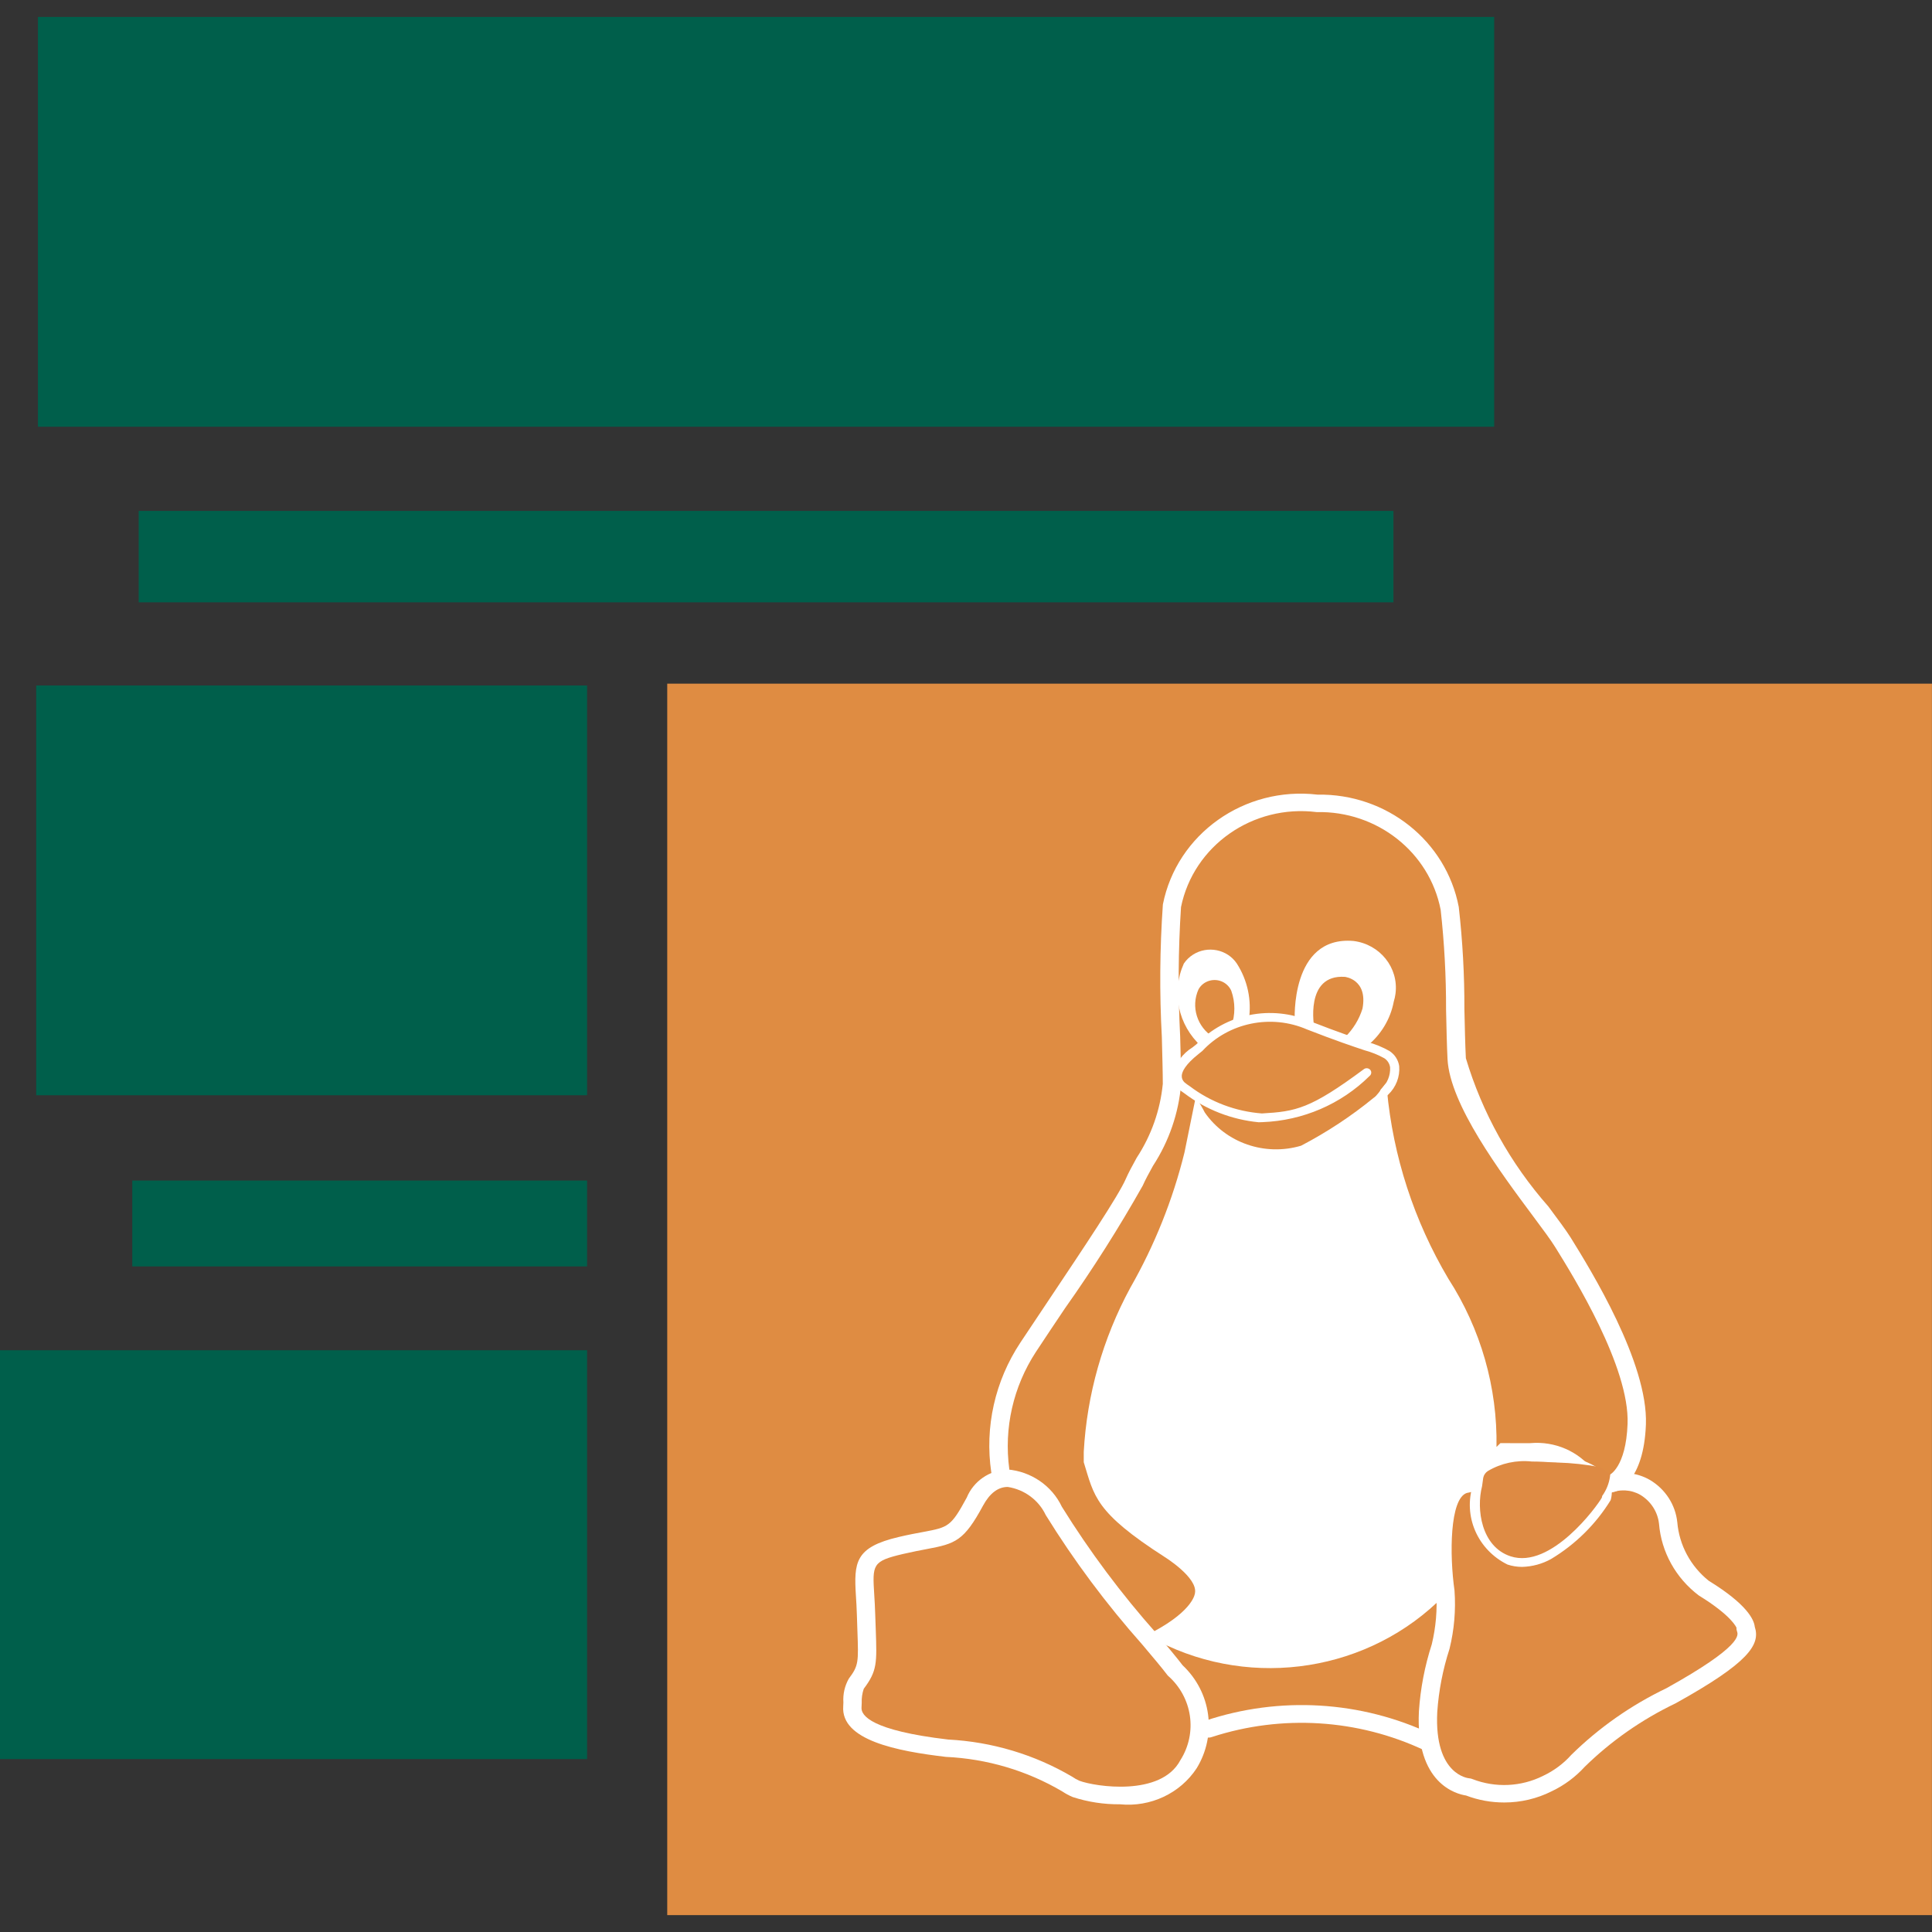 <svg width="50" height="50" xmlns="http://www.w3.org/2000/svg" xmlns:xlink="http://www.w3.org/1999/xlink" xml:space="preserve" overflow="hidden"><rect width="100%" height="100%" fill="#333333" stroke="none"/><defs><clipPath id="clip0"><rect x="215" y="230" width="50" height="50"/></clipPath></defs><g clip-path="url(#clip0)" transform="translate(-215 -230)"><path d="M0.956 0 37.653 0 37.653 10.606 0.956 10.606Z" fill="#005F4B" transform="matrix(1.027 0 0 1 215 230.438)"/><path d="M3.495 12.784 35.114 12.784 35.114 15.15 3.495 15.15Z" fill="#005F4B" transform="matrix(1.027 0 0 1 215 230.438)"/><path d="M0.912 17.302 14.794 17.302 14.794 27.907 0.912 27.907Z" fill="#005F4B" transform="matrix(1.027 0 0 1 215 230.438)"/><path d="M3.333 30.114 14.794 30.114 14.794 32.337 3.333 32.337Z" fill="#005F4B" transform="matrix(1.027 0 0 1 215 230.438)"/><path d="M0 34.506 14.794 34.506 14.794 45.087 3.33301e-07 45.087Z" fill="#005F4B" transform="matrix(1.027 0 0 1 215 230.438)"/><path d="M48.684 17.255 16.814 17.255 16.814 17.302 16.814 27.907 16.814 30.114 16.814 32.337 16.814 34.506 16.814 45.087 16.814 49.125 48.684 49.125 48.684 17.255Z" fill="#DF8C42" transform="matrix(1.027 0 0 1 215 230.438)"/><path d="M21.48 43.736C21.435 44.362 22.58 44.651 23.864 44.806 25.022 44.861 26.145 45.225 27.115 45.859 27.608 46.048 29.386 46.311 29.949 45.223 30.428 44.436 30.288 43.421 29.615 42.792 28.497 41.491 27.475 40.111 26.555 38.664 26.115 37.867 25.131 37.356 24.568 38.423 24.005 39.489 23.915 39.267 22.703 39.558 21.561 39.834 21.789 40.143 21.824 41.348 21.859 42.552 21.914 42.678 21.578 43.137 21.499 43.326 21.466 43.531 21.48 43.736Z" fill="#DF8B43" transform="matrix(1.027 0 0 1 215 230.438)"/><path d="M28.224 46.257C27.819 46.261 27.415 46.198 27.031 46.069 26.939 46.029 26.85 45.98 26.767 45.923 25.88 45.386 24.872 45.079 23.836 45.03 22.599 44.881 21.186 44.597 21.249 43.72L21.249 43.72 21.253 43.621C21.239 43.407 21.286 43.193 21.39 43.005 21.638 42.666 21.635 42.581 21.606 41.76L21.593 41.354C21.588 41.172 21.578 41.011 21.569 40.867 21.517 40 21.54 39.605 22.648 39.339 22.895 39.279 23.096 39.241 23.265 39.209 23.897 39.087 23.963 39.075 24.362 38.319 24.531 37.897 24.931 37.612 25.386 37.591 25.983 37.643 26.507 38.011 26.758 38.556 27.459 39.715 28.257 40.813 29.144 41.837 29.417 42.171 29.648 42.453 29.802 42.66 30.524 43.358 30.67 44.462 30.155 45.325 29.739 45.975 28.992 46.335 28.224 46.257ZM21.71 43.752C21.695 43.961 21.959 44.348 23.892 44.581 24.998 44.64 26.072 44.97 27.02 45.544 27.076 45.584 27.137 45.619 27.2 45.648 27.601 45.802 29.256 46.062 29.742 45.12 30.184 44.409 30.051 43.484 29.428 42.926 29.278 42.723 29.051 42.447 28.783 42.121 27.879 41.075 27.065 39.955 26.352 38.771 26.174 38.384 25.816 38.111 25.395 38.044L25.39 38.044C25.149 38.046 24.941 38.208 24.773 38.526 24.292 39.439 24.081 39.513 23.353 39.652 23.191 39.684 22.997 39.721 22.759 39.778 21.978 39.966 21.983 40.049 22.031 40.84 22.04 40.988 22.05 41.154 22.055 41.341L22.069 41.744C22.098 42.601 22.106 42.805 21.766 43.268 21.727 43.386 21.71 43.509 21.715 43.633Z" fill="#FFFFFF" transform="matrix(1.027 0 0 1 215 230.438)"/><path d="M31.718 28.606C31.036 28.538 30.387 28.278 29.846 27.857 29.785 27.817 29.729 27.772 29.676 27.723 29.586 27.632 29.54 27.507 29.549 27.38 29.616 27.085 29.798 26.828 30.054 26.666L30.149 26.588C30.882 25.796 32.037 25.558 33.023 25.995 33.76 26.29 34.182 26.434 34.462 26.529 34.655 26.583 34.84 26.661 35.014 26.762 35.147 26.851 35.236 26.993 35.259 27.152 35.281 27.428 35.179 27.699 34.981 27.892 34.94 27.94 34.868 27.946 34.819 27.906 34.771 27.867 34.763 27.797 34.802 27.749 34.803 27.748 34.803 27.748 34.804 27.747 34.958 27.602 35.041 27.396 35.03 27.185 35.017 27.09 34.965 27.004 34.885 26.95 34.728 26.86 34.56 26.791 34.386 26.743 34.104 26.646 33.678 26.501 32.936 26.204 32.029 25.8 30.965 26.025 30.298 26.761L30.202 26.84C29.867 27.114 29.788 27.294 29.78 27.396 29.775 27.462 29.8 27.526 29.847 27.572 29.891 27.609 29.936 27.644 29.984 27.675 30.507 28.082 31.138 28.326 31.799 28.378 32.656 28.328 33.021 28.259 34.369 27.232 34.419 27.193 34.491 27.202 34.531 27.251 34.569 27.299 34.561 27.369 34.513 27.408 34.512 27.409 34.512 27.409 34.511 27.41 33.796 28.137 32.831 28.564 31.812 28.603 31.781 28.605 31.75 28.606 31.718 28.606Z" fill="#FFFFFF" transform="matrix(1.027 0 0 1 215 230.438)"/><path d="M30.58 26.407C30.165 26.144 30.004 25.616 30.202 25.166 30.322 24.943 30.6 24.86 30.823 24.979 30.915 25.029 30.987 25.108 31.028 25.204 31.131 25.503 31.131 25.826 31.028 26.125L31.47 25.953C31.545 25.448 31.439 24.933 31.168 24.499 30.927 24.13 30.431 24.027 30.062 24.269 29.97 24.329 29.892 24.408 29.832 24.499 29.51 25.234 29.686 26.093 30.272 26.641Z" fill="#FFFFFF" transform="matrix(1.027 0 0 1 215 230.438)"/><path d="M33.89 26.407C34.097 26.2 34.25 25.945 34.334 25.665 34.474 24.904 33.89 24.843 33.89 24.843 32.867 24.774 33.119 26.155 33.119 26.155L32.627 25.98C32.627 25.98 32.505 23.777 34.105 23.914 34.775 23.998 35.25 24.608 35.166 25.277 35.158 25.346 35.143 25.413 35.123 25.48 35.04 25.936 34.798 26.347 34.44 26.641Z" fill="#FFFFFF" transform="matrix(1.027 0 0 1 215 230.438)"/><path d="M37.81 36.91 37.711 37.009C37.737 35.471 37.316 33.957 36.497 32.654 35.633 31.157 35.105 29.489 34.95 27.768L34.95 27.683C34.992 27.396 34.761 27.885 34.615 27.974 34.05 28.449 33.437 28.864 32.786 29.213 31.876 29.49 30.892 29.141 30.36 28.353 30.36 28.353 30.153 27.931 30.128 28.024L30.128 27.974C30.128 27.974 29.902 29.11 29.849 29.385 29.555 30.61 29.095 31.79 28.482 32.891 27.79 34.204 27.39 35.652 27.31 37.135L27.31 37.404C27.575 38.28 27.583 38.693 29.357 39.862 29.357 39.862 30.184 40.391 30.113 40.789 30.113 40.789 30.095 41.223 29.064 41.791L29.192 42.041C31.585 43.294 34.519 42.812 36.386 40.86L36.423 40.765C36.407 40.35 36.365 40.002 36.356 39.845 36.339 39.518 36.16 37.97 37.163 37.936L37.182 37.84C37.187 37.818 37.193 37.796 37.199 37.775 37.391 37.087 39.304 37.204 39.915 37.494L40.147 37.612C39.777 37.12 39.179 36.855 38.567 36.91L38.52 36.912" fill="#FFFFFF" transform="matrix(1.027 0 0 1 215 230.438)"/><path d="M40.476 38C41.056 37.764 41.719 38.043 41.956 38.624 42.001 38.736 42.029 38.855 42.037 38.976 42.089 39.638 42.414 40.248 42.934 40.662 44.024 41.35 43.989 41.703 43.989 41.703 44.077 41.944 44.129 42.296 42.107 43.449 39.434 44.972 40.032 45.187 38.994 45.72 38.376 46.035 37.651 46.068 37.007 45.81 37.007 45.81 35.897 45.74 35.987 43.862 36.025 43.289 36.131 42.723 36.303 42.176 36.413 41.711 36.453 41.233 36.423 40.757 36.423 40.757 36.078 38.266 36.885 37.986 38.078 37.845 39.284 37.85 40.476 38Z" fill="#DF8B43" transform="matrix(1.027 0 0 1 215 230.438)"/><path d="M37.909 46.21C37.579 46.211 37.252 46.15 36.945 46.03 36.704 45.993 35.666 45.727 35.756 43.851 35.794 43.262 35.903 42.68 36.08 42.117 36.184 41.674 36.222 41.219 36.192 40.765 36.132 40.341 35.871 38.098 36.808 37.773 38.014 37.61 39.237 37.608 40.444 37.769 40.816 37.625 41.234 37.659 41.577 37.863 41.966 38.1 42.221 38.505 42.267 38.958 42.316 39.549 42.601 40.095 43.059 40.472 44.022 41.08 44.2 41.476 44.219 41.662 44.367 42.126 44.069 42.592 42.224 43.644 41.374 44.062 40.6 44.617 39.933 45.288 39.7 45.551 39.418 45.766 39.102 45.92 38.733 46.111 38.324 46.21 37.909 46.21ZM38.115 38.092C37.728 38.075 37.34 38.111 36.962 38.2 36.533 38.348 36.524 39.795 36.653 40.726 36.688 41.232 36.646 41.741 36.527 42.235 36.359 42.766 36.255 43.316 36.218 43.873 36.139 45.51 37.013 45.583 37.022 45.584 37.051 45.586 37.08 45.593 37.106 45.605 37.684 45.836 38.334 45.805 38.887 45.52 39.157 45.389 39.398 45.206 39.595 44.979 40.292 44.275 41.102 43.692 41.991 43.254 43.91 42.16 43.805 41.873 43.771 41.779 43.76 41.748 43.756 41.715 43.758 41.682L43.758 41.683C43.751 41.683 43.658 41.389 42.808 40.852 42.228 40.401 41.864 39.727 41.806 38.994 41.773 38.687 41.599 38.412 41.336 38.249 41.101 38.11 40.813 38.095 40.565 38.209 40.529 38.223 40.489 38.229 40.451 38.225 39.971 38.174 38.956 38.092 38.115 38.092Z" fill="#FFFFFF" transform="matrix(1.027 0 0 1 215 230.438)"/><path d="M40.476 38.358C40.463 38.407 39.202 40.343 38.028 39.946 37.203 39.667 37.085 38.597 37.233 38.012L37.261 37.802C37.261 37.802 37.263 37.117 39.233 37.307 39.233 37.307 40.334 37.457 40.476 38 40.51 38.117 40.51 38.241 40.476 38.358Z" fill="#DE8A43" transform="matrix(1.027 0 0 1 215 230.438)"/><path d="M38.356 40.113C38.232 40.113 38.108 40.093 37.99 40.053 37.231 39.671 36.863 38.794 37.12 37.985L37.146 37.787C37.162 37.663 37.226 37.552 37.325 37.476 37.907 37.145 38.592 37.045 39.244 37.194 39.297 37.201 40.429 37.362 40.588 37.972 40.626 38.107 40.626 38.25 40.588 38.385L40.588 38.385C40.217 39.005 39.703 39.528 39.088 39.908 38.865 40.036 38.614 40.106 38.356 40.113ZM38.602 37.386C38.215 37.343 37.824 37.43 37.492 37.633 37.433 37.673 37.391 37.735 37.377 37.806L37.347 38.027C37.198 38.617 37.326 39.589 38.065 39.839 39.079 40.181 40.243 38.549 40.366 38.32 40.393 38.224 40.392 38.123 40.364 38.028 40.264 37.644 39.502 37.458 39.217 37.418 38.983 37.396 38.779 37.386 38.602 37.386Z" fill="#FFFFFF" transform="matrix(1.027 0 0 1 215 230.438)"/><path d="M35.981 44.875C35.948 44.875 35.914 44.868 35.883 44.854 34.217 44.051 32.303 43.928 30.547 44.513 30.431 44.562 30.296 44.51 30.244 44.394 30.195 44.28 30.247 44.148 30.361 44.098 30.362 44.098 30.364 44.097 30.365 44.097 32.241 43.451 34.296 43.576 36.08 44.444 36.193 44.495 36.244 44.627 36.193 44.74 36.192 44.742 36.191 44.744 36.191 44.745 36.152 44.825 36.07 44.876 35.981 44.875Z" fill="#FFFFFF" transform="matrix(1.027 0 0 1 215 230.438)"/><path d="M40.628 38.175C40.528 38.176 40.439 38.112 40.408 38.017 40.37 37.898 40.436 37.772 40.555 37.734 40.556 37.734 40.557 37.734 40.559 37.733L40.559 37.733C40.557 37.733 40.973 37.544 41.014 36.413 41.068 34.944 39.658 32.61 39.194 31.843 39.08 31.653 38.877 31.373 38.641 31.048 37.802 29.891 36.534 28.142 36.477 26.97 36.46 26.619 36.45 26.167 36.44 25.69 36.442 24.828 36.397 23.966 36.304 23.108 36.022 21.615 34.7 20.545 33.181 20.579 31.572 20.372 30.078 21.446 29.761 23.037 29.69 24.154 29.683 25.274 29.74 26.392 29.753 26.887 29.764 27.324 29.764 27.613 29.703 28.367 29.46 29.096 29.054 29.735 28.952 29.926 28.859 30.098 28.797 30.245 28.198 31.336 27.543 32.396 26.837 33.421 26.585 33.806 26.335 34.19 26.106 34.547 25.532 35.449 25.294 36.524 25.434 37.584 25.456 37.707 25.375 37.825 25.251 37.848 25.251 37.848 25.25 37.848 25.25 37.848 25.126 37.872 25.005 37.792 24.98 37.668 24.811 36.495 25.072 35.301 25.715 34.305 25.945 33.948 26.195 33.564 26.447 33.178 27.302 31.865 28.186 30.508 28.369 30.073 28.436 29.915 28.534 29.73 28.644 29.525 29.012 28.949 29.237 28.294 29.302 27.613 29.302 27.327 29.29 26.894 29.278 26.403 29.217 25.259 29.226 24.111 29.304 22.968 29.657 21.145 31.358 19.905 33.201 20.127 34.938 20.097 36.443 21.326 36.76 23.034 36.857 23.913 36.905 24.796 36.902 25.68 36.912 26.153 36.922 26.601 36.939 26.948 37.351 28.361 38.06 29.67 39.019 30.787 39.27 31.133 39.468 31.407 39.581 31.592 40.073 32.408 41.535 34.828 41.476 36.43 41.422 37.899 40.772 38.142 40.698 38.165 40.675 38.172 40.652 38.175 40.628 38.175Z" fill="#FFFFFF" transform="matrix(1.027 0 0 1 215 230.438)"/><path d="M38.151 37.474C38.877 37.371 39.616 37.392 40.335 37.535L40.578 37.715C40.563 37.892 40.507 38.063 40.415 38.215 40.253 38.506 39.761 38.137 39.761 38.137Z" fill="#DE8A43" transform="matrix(1.027 0 0 1 215 230.438)"/></g></svg>